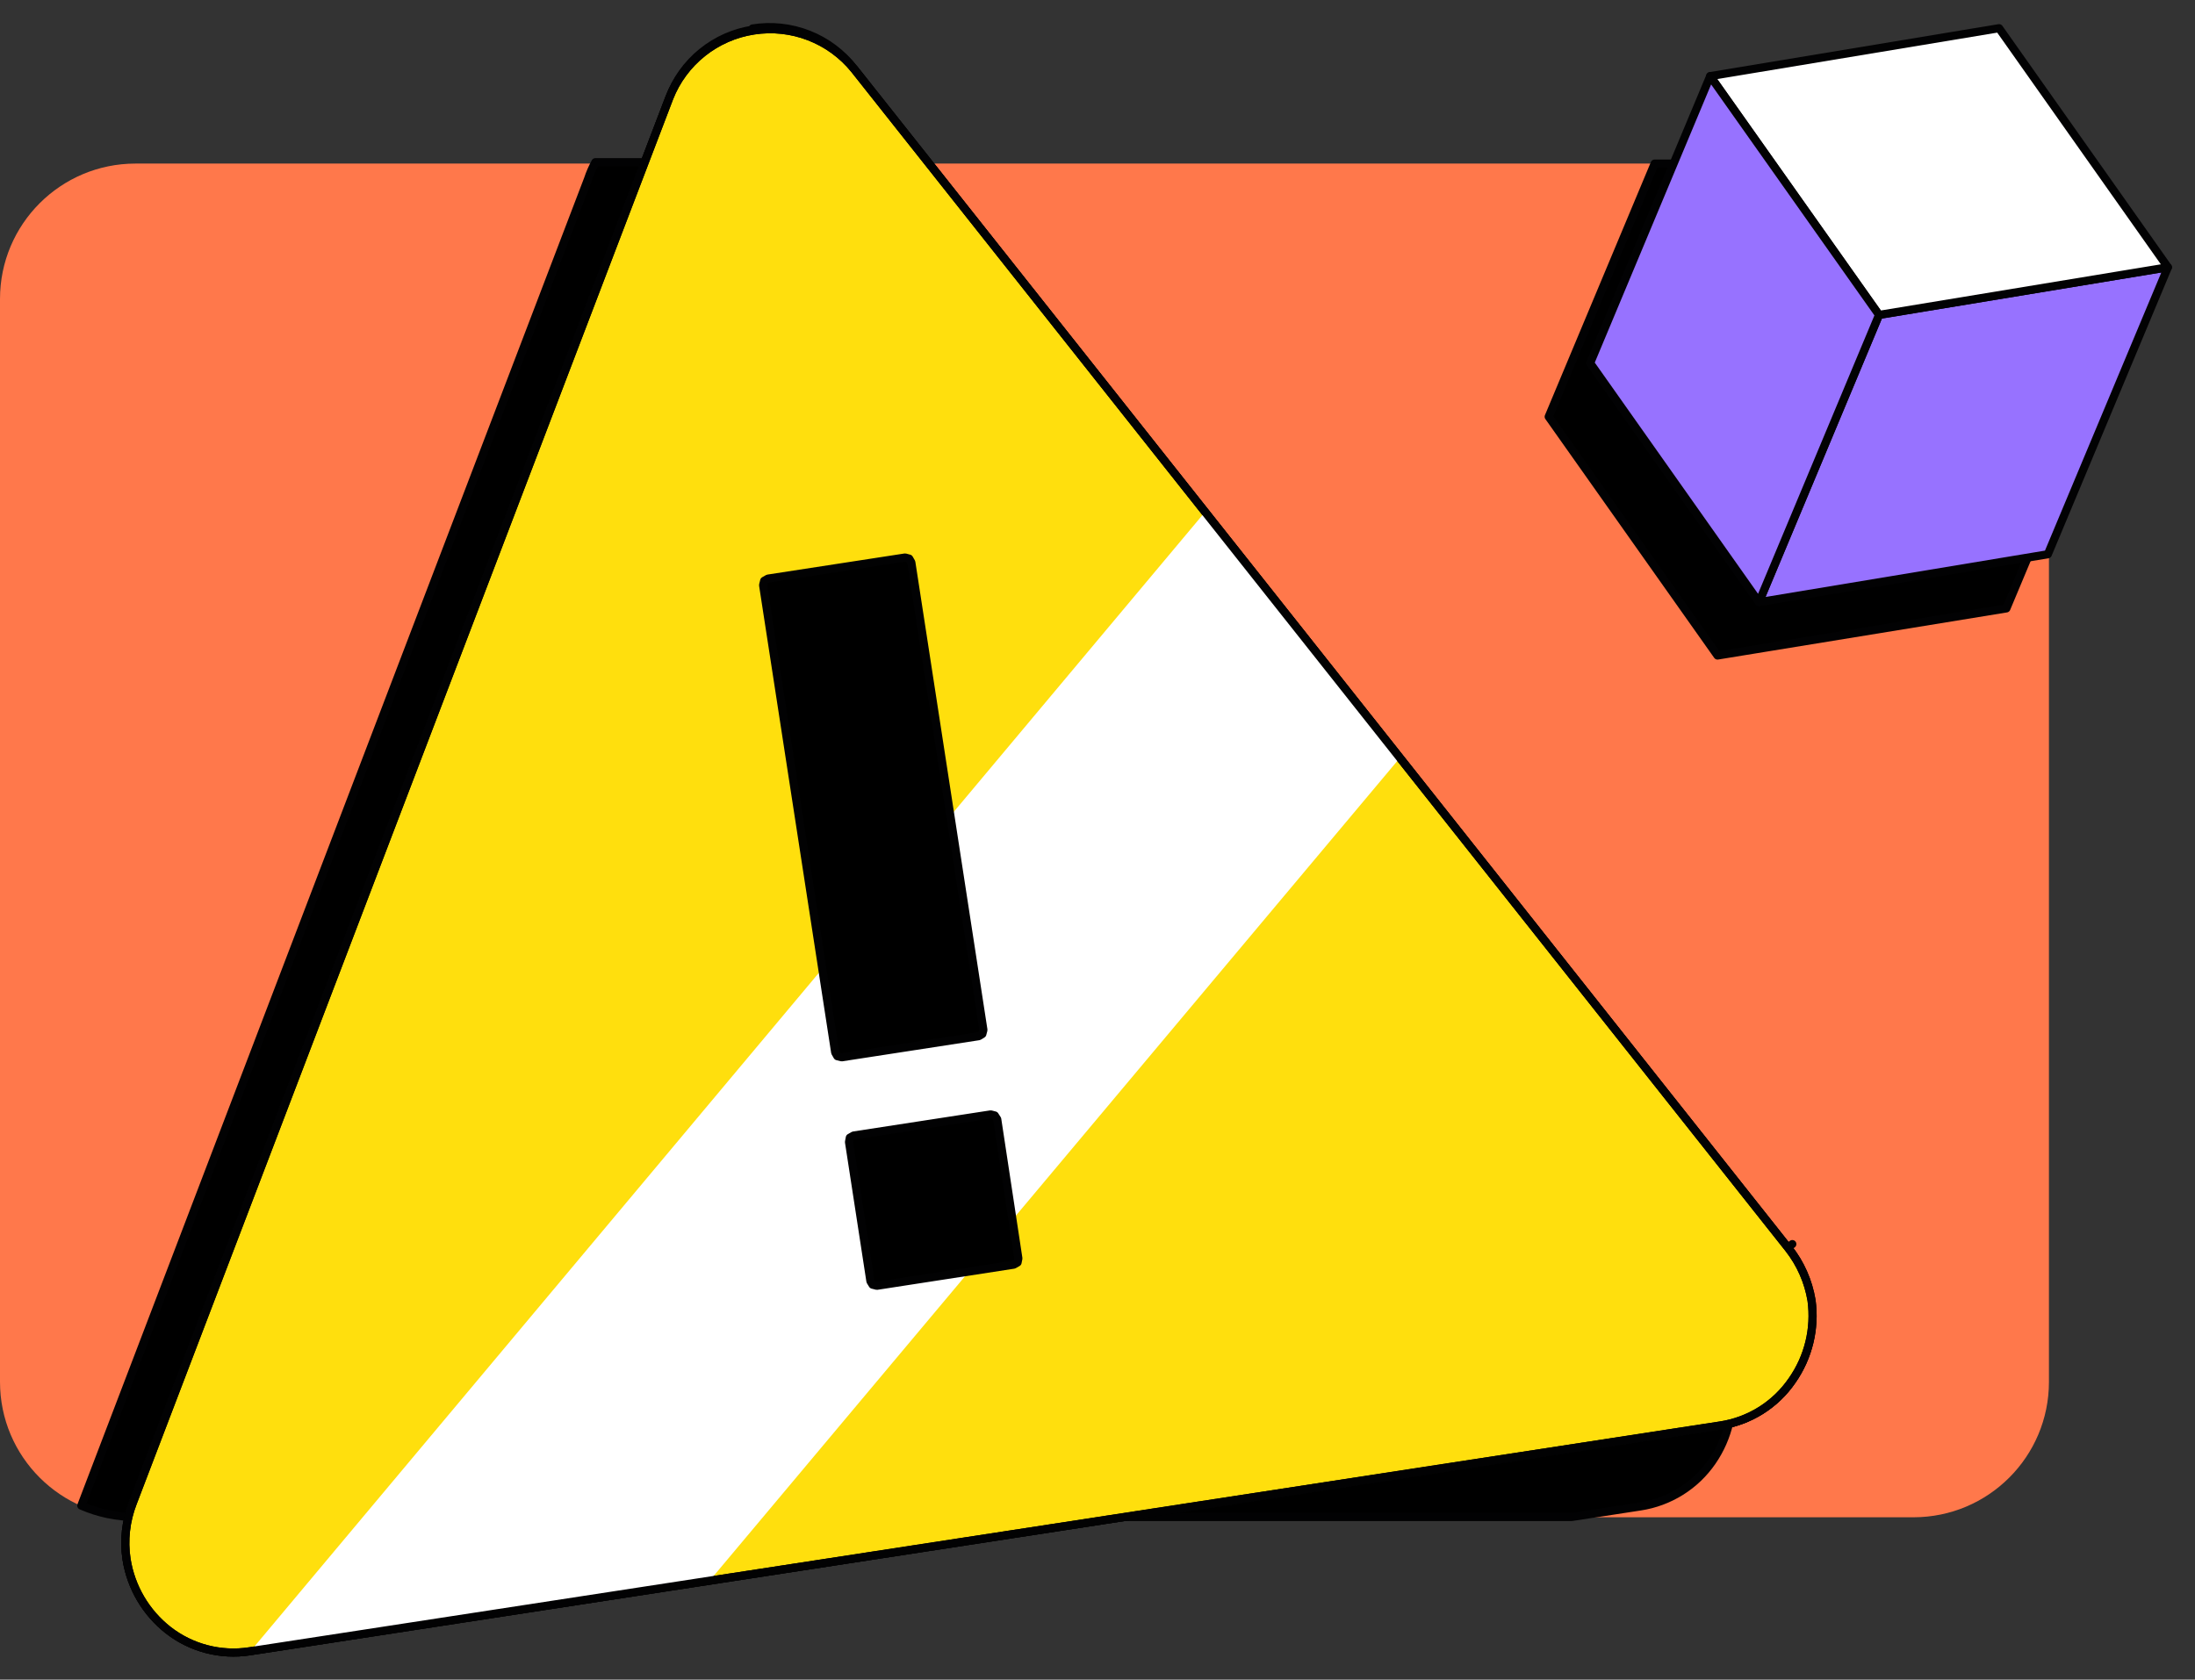 <svg width="81" height="62" viewBox="0 0 81 62" fill="none" xmlns="http://www.w3.org/2000/svg">
<rect x="0" y="0" width="81" height="62" fill="#333333" stroke="none"/>
<path d="M70.61 6.038H5C2.239 6.038 0 8.275 0 11.035V51.01C0 53.77 2.239 56.007 5 56.007H70.61C73.371 56.007 75.61 53.77 75.61 51.01V11.035C75.61 8.275 73.371 6.038 70.61 6.038Z" fill="#FF784B"/>
<path d="M21.7 6.607L3 55.577C3.631 55.853 4.312 55.996 5 55.996H58L60.53 55.607C61.062 55.526 61.571 55.337 62.027 55.052C62.483 54.767 62.875 54.391 63.18 53.948C63.784 53.073 64.031 52 63.87 50.95C63.754 50.253 63.465 49.597 63.03 49.041L28.93 5.987H21.97C21.861 6.185 21.771 6.392 21.7 6.607Z" fill="black" stroke="#020203" stroke-width="0.3" stroke-linecap="round" stroke-linejoin="round"/>
<path d="M27.8 1.091C27.105 1.193 26.45 1.481 25.904 1.925C25.358 2.368 24.942 2.95 24.7 3.609L4.9 55.477C4.644 56.139 4.565 56.855 4.67 57.556C4.834 58.592 5.384 59.528 6.21 60.175C6.631 60.502 7.114 60.74 7.629 60.874C8.145 61.008 8.683 61.035 9.21 60.954L63.48 52.619C64.012 52.54 64.523 52.352 64.979 52.067C65.435 51.781 65.827 51.404 66.13 50.96C66.735 50.086 66.982 49.013 66.82 47.962C66.711 47.262 66.418 46.603 65.97 46.053L66.14 45.923L65.97 46.053L31.5 2.52C31.068 1.962 30.494 1.531 29.837 1.273C29.181 1.014 28.466 0.938 27.77 1.051" fill="#FFC919"/>
<path d="M27.8 1.091C27.105 1.193 26.45 1.481 25.904 1.925C25.358 2.368 24.942 2.95 24.7 3.609L4.9 55.477C4.644 56.139 4.565 56.855 4.67 57.556C4.834 58.592 5.384 59.528 6.21 60.175C6.631 60.502 7.114 60.74 7.629 60.874C8.145 61.008 8.683 61.035 9.21 60.954L63.48 52.619C64.012 52.54 64.523 52.352 64.979 52.067C65.435 51.781 65.827 51.404 66.13 50.96C66.735 50.086 66.982 49.013 66.82 47.962C66.711 47.262 66.418 46.603 65.97 46.053L66.14 45.923L65.97 46.053L31.5 2.52C31.068 1.962 30.494 1.531 29.837 1.273C29.181 1.014 28.466 0.938 27.77 1.051" stroke="#020203" stroke-width="0.3" stroke-linecap="round" stroke-linejoin="round"/>
<path d="M66.85 48.002C66.734 47.306 66.445 46.65 66.01 46.093L31.53 2.56C31.09 2.017 30.515 1.599 29.863 1.347C29.211 1.095 28.504 1.018 27.813 1.125C27.122 1.231 26.471 1.516 25.925 1.952C25.379 2.388 24.956 2.959 24.7 3.609L4.9 55.478C4.644 56.139 4.564 56.855 4.67 57.556C4.833 58.592 5.384 59.528 6.21 60.175C6.63 60.502 7.113 60.74 7.629 60.874C8.145 61.008 8.683 61.036 9.21 60.954L63.48 52.619C64.012 52.539 64.521 52.35 64.977 52.065C65.433 51.779 65.825 51.404 66.13 50.96C66.735 50.1 66.992 49.044 66.85 48.002Z" fill="#FFDF0D" stroke="black" stroke-width="0.3" stroke-miterlimit="10"/>
<path d="M26.18 58.356L51.66 27.974L44.476 18.89L9.24 60.954L26.18 58.356Z" fill="white"/>
<path d="M32.36 47.462L32.2 47.422L32.12 47.292L31.33 42.155L31.36 41.995L31.5 41.915L36.56 41.136L36.71 41.175L36.8 41.315L37.58 46.452L37.55 46.602L37.41 46.682L32.36 47.462Z" fill="black" stroke="#020203" stroke-width="0.3" stroke-linecap="round" stroke-linejoin="round"/>
<path d="M31.06 39.028L30.9 38.988L30.82 38.848L28.16 21.598L28.2 21.438L28.34 21.358L33.4 20.579L33.55 20.619L33.63 20.759L36.29 38.018L36.25 38.168L36.12 38.248L31.06 39.028Z" fill="black" stroke="#020203" stroke-width="0.3" stroke-linecap="round" stroke-linejoin="round"/>
<path d="M66.85 48.002C66.734 47.306 66.445 46.65 66.01 46.093L31.53 2.56C31.09 2.017 30.515 1.599 29.863 1.347C29.211 1.095 28.504 1.018 27.813 1.125C27.122 1.231 26.471 1.516 25.925 1.952C25.379 2.388 24.956 2.959 24.7 3.609L4.9 55.478C4.644 56.139 4.564 56.855 4.67 57.556C4.833 58.592 5.384 59.528 6.21 60.175C6.63 60.502 7.113 60.74 7.629 60.874C8.145 61.008 8.683 61.036 9.21 60.954L63.48 52.619C64.012 52.539 64.521 52.35 64.977 52.065C65.433 51.779 65.825 51.404 66.13 50.96C66.735 50.1 66.992 49.044 66.85 48.002Z" stroke="#020203" stroke-width="0.3" stroke-linecap="round" stroke-linejoin="round"/>
<path d="M74.04 22.458L75.61 18.71V11.035C75.61 9.71 75.083 8.438 74.145 7.501C73.208 6.564 71.936 6.038 70.61 6.038H61.06L57.15 15.382L63.38 24.197L74.04 22.458Z" fill="black" stroke="#020203" stroke-width="0.3" stroke-linecap="round" stroke-linejoin="round"/>
<path d="M80 9.866L75.57 20.459L64.91 22.228L69.34 11.625L80 9.866Z" fill="#9772FF" stroke="#020203" stroke-width="0.3" stroke-linecap="round" stroke-linejoin="round"/>
<path d="M73.77 1.041L63.11 2.81L69.34 11.624L80 9.866L73.77 1.041Z" fill="white" stroke="#020203" stroke-width="0.3" stroke-linecap="round" stroke-linejoin="round"/>
<path d="M64.91 22.227L58.68 13.403L63.11 2.809L69.34 11.624L64.91 22.227Z" fill="#9772FF" stroke="#020203" stroke-width="0.3" stroke-linecap="round" stroke-linejoin="round"/>
</svg>
